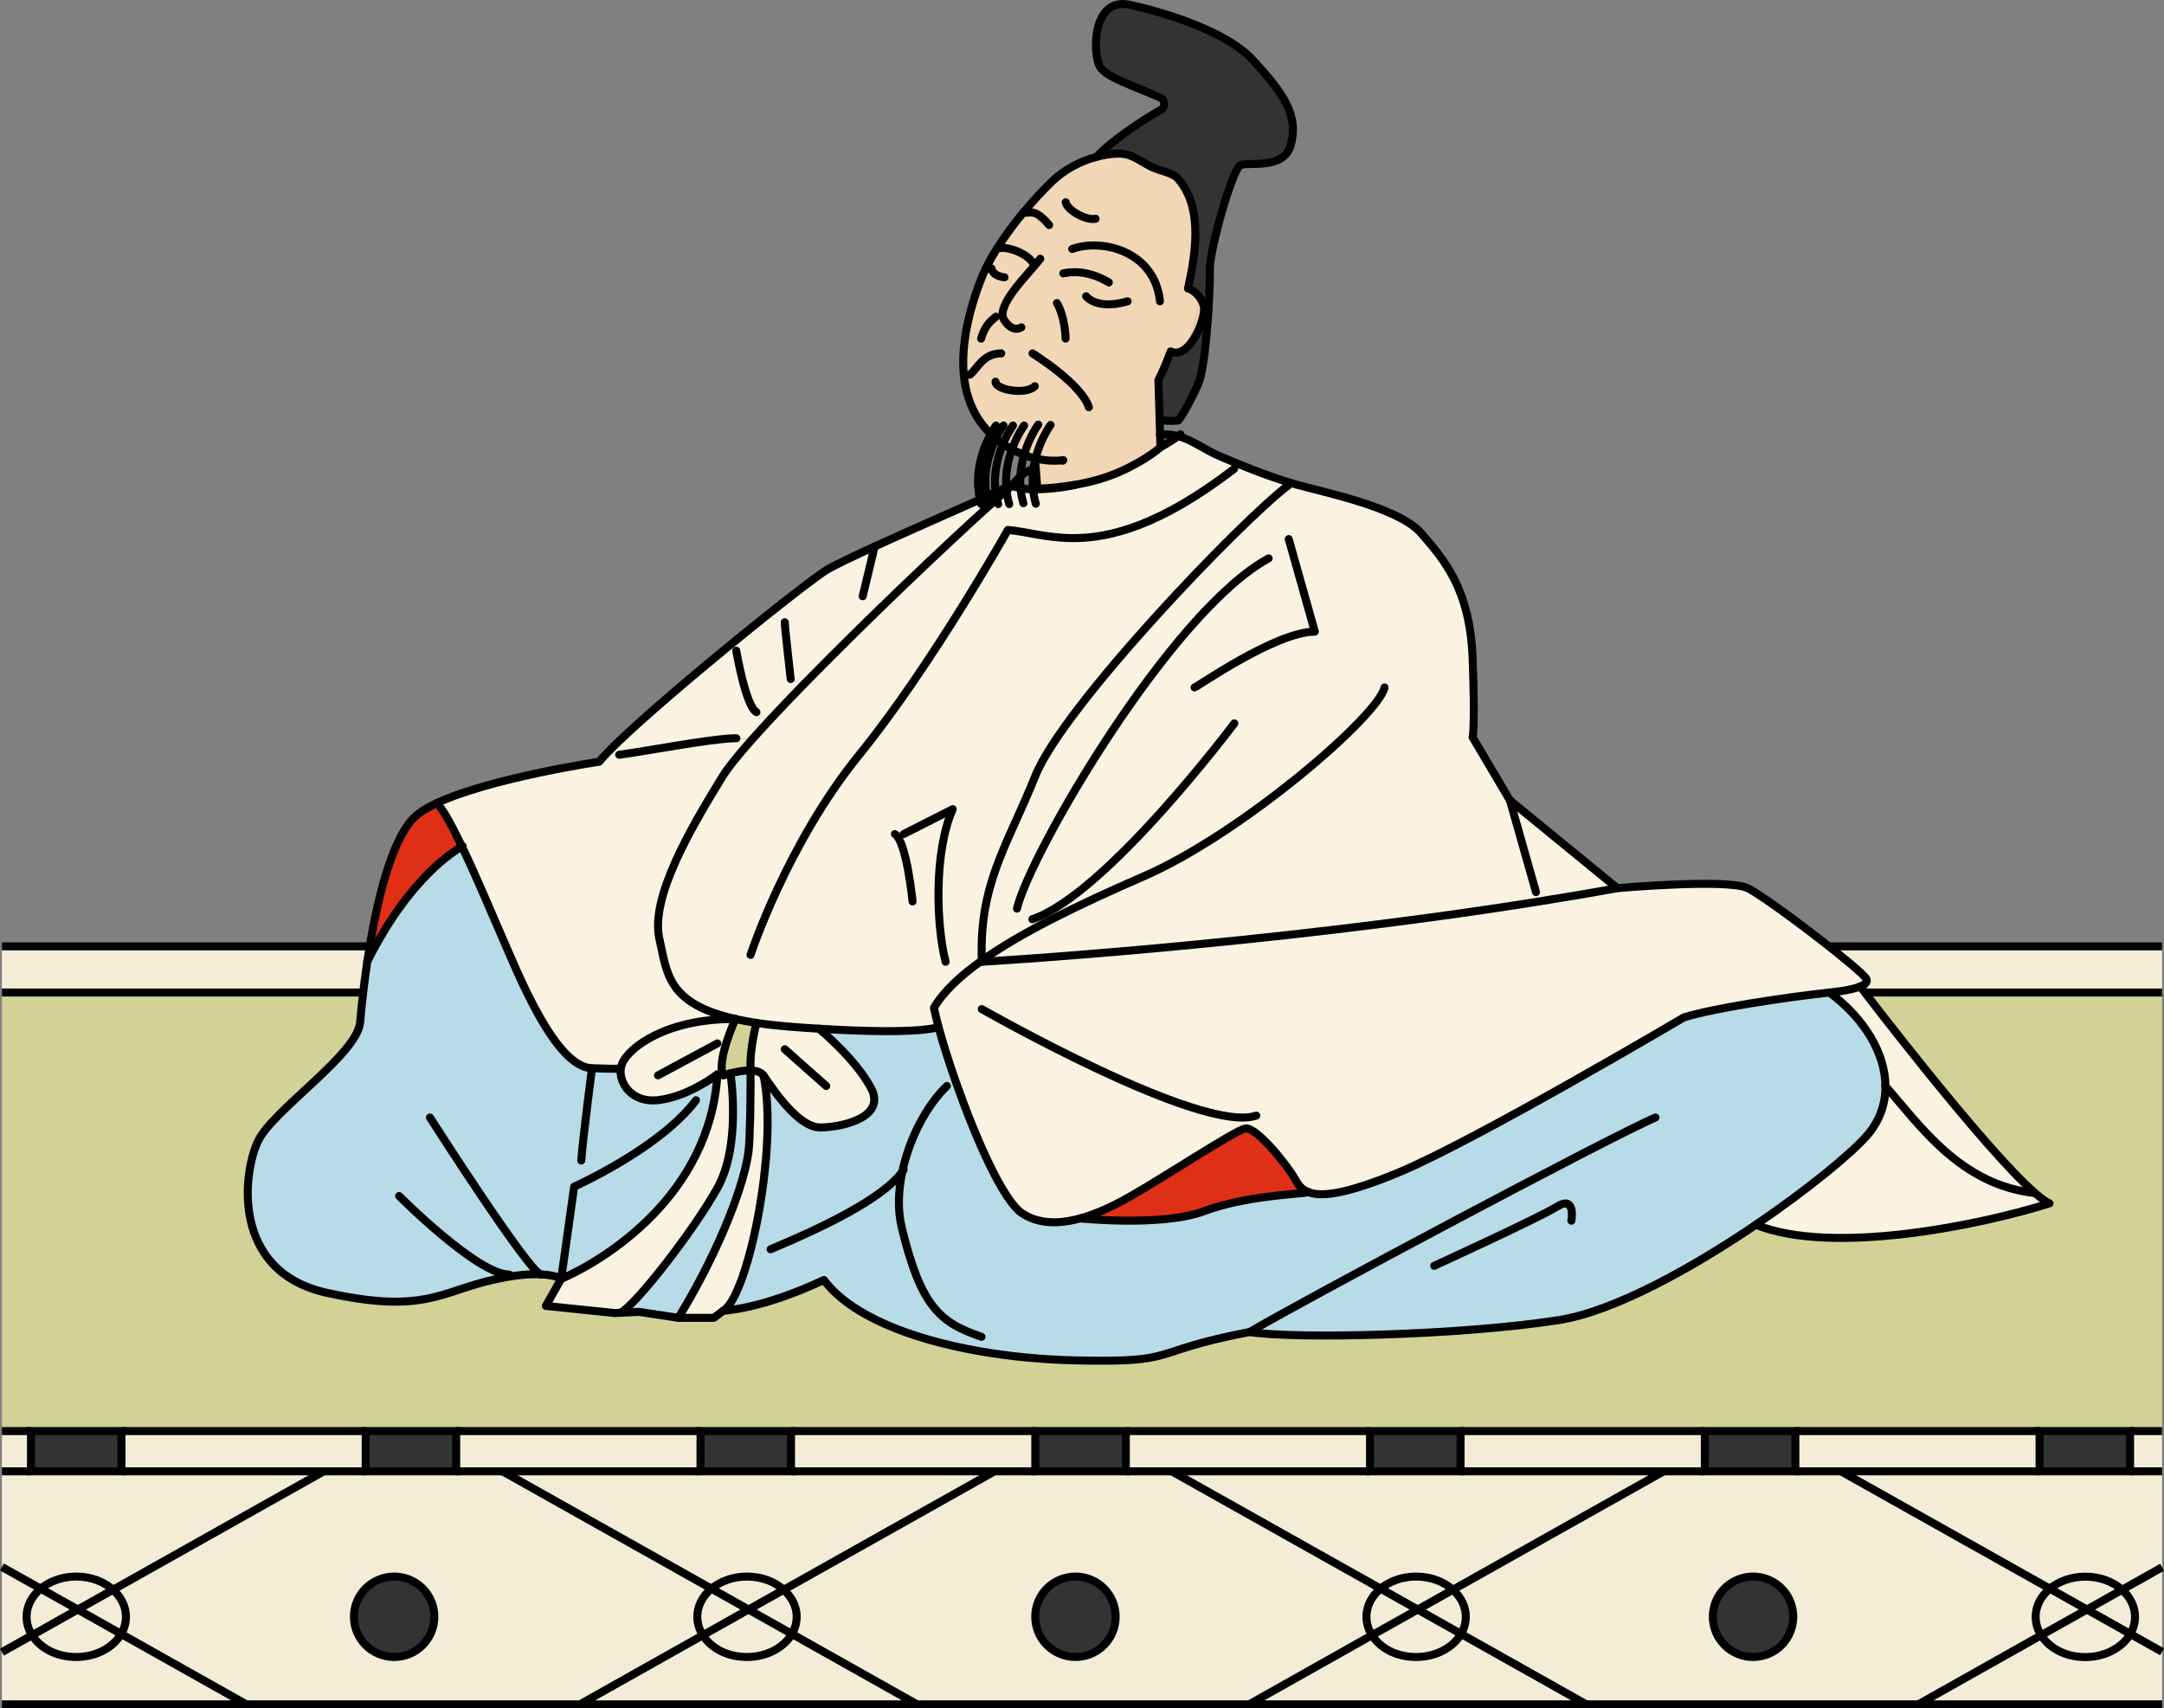 <?xml version="1.0" encoding="UTF-8"?>
<svg id="_レイヤー_1" data-name="レイヤー 1" xmlns="http://www.w3.org/2000/svg" viewBox="0 0 270.43 213.47">
  <rect x="0" y="0" width="270.43" height="213.47" fill="#808080" stroke="none"/>
  <defs>
    <style>
      .cls-1 {
        stroke-miterlimit: 10;
      }

      .cls-1, .cls-2 {
        fill: none;
        stroke: #000;
      }

      .cls-3 {
        fill: #f3edd7;
      }

      .cls-3, .cls-4, .cls-5, .cls-6, .cls-7, .cls-8, .cls-9 {
        stroke-width: 0px;
      }

      .cls-4 {
        fill: #b7dbe7;
      }

      .cls-2 {
        stroke-linecap: round;
        stroke-linejoin: round;
      }

      .cls-5 {
        fill: #333;
      }

      .cls-6 {
        fill: #e02f17;
      }

      .cls-7 {
        fill: #d2d296;
      }

      .cls-8 {
        fill: #faf3e1;
      }

      .cls-9 {
        fill: #f1d7b6;
      }
    </style>
  </defs>
  <g>
    <g>
      <rect class="cls-3" x=".24" y="178.82" width="3.62" height="5.03"/>
      <path class="cls-3" d="m270.19,206.4v6.57h-30.46l15.36-8.63c1.03,1.62,3.11,2.72,5.52,2.72s4.62-1.18,5.62-2.88l3.97,2.23Z"/>
      <path class="cls-3" d="m270.19,195.84v10.56l-3.97-2.23c.38-.65.59-1.38.59-2.15,0-1.3-.62-2.48-1.62-3.38l4.99-2.81Z"/>
      <path class="cls-3" d="m270.19,183.85v11.99l-4.99,2.81c-1.14-1.01-2.77-1.64-4.59-1.64s-3.31.58-4.44,1.51l-26.1-14.67h40.13Z"/>
      <polygon class="cls-3" points="270.19 118.25 270.19 124.02 1.13 124.02 .24 124.02 .24 118.25 270.19 118.25"/>
      <rect class="cls-3" x="266.19" y="178.82" width="4" height="5.03"/>
      <path class="cls-3" d="m266.81,202.02c0,.76-.21,1.49-.59,2.15l-5.42-3.05,4.39-2.48c1,.89,1.62,2.08,1.62,3.38Z"/>
      <path class="cls-3" d="m260.8,201.12l5.42,3.05c-1,1.7-3.14,2.88-5.62,2.88s-4.48-1.1-5.52-2.72l5.71-3.21Z"/>
      <rect class="cls-5" x="254.88" y="178.82" width="11.31" height="5.03"/>
      <path class="cls-3" d="m265.19,198.65l-4.39,2.48-4.64-2.61c1.13-.93,2.7-1.51,4.44-1.51,1.82,0,3.46.63,4.59,1.64Z"/>
      <path class="cls-3" d="m260.8,201.12l-5.71,3.21c-.44-.69-.69-1.48-.69-2.31,0-1.37.68-2.61,1.77-3.51l4.64,2.61Z"/>
      <path class="cls-3" d="m230.06,183.85l26.1,14.67c-1.09.9-1.77,2.14-1.77,3.51,0,.83.25,1.62.69,2.31l-15.36,8.63h-41.49l-15.65-8.8c.38-.65.59-1.38.59-2.15,0-1.3-.62-2.48-1.62-3.37l26.34-14.81h22.16Zm-5.97,18.18c0-2.77-2.25-5.02-5.02-5.02s-5.03,2.25-5.03,5.02,2.25,5.03,5.03,5.03,5.02-2.25,5.02-5.03Z"/>
      <polygon class="cls-3" points="254.88 183.85 230.06 183.85 224.36 183.85 224.36 178.82 254.88 178.82 254.88 183.85"/>
      <rect class="cls-5" x="213.05" y="178.82" width="11.31" height="5.03"/>
      <path class="cls-5" d="m219.08,197c2.77,0,5.02,2.25,5.02,5.02s-2.25,5.03-5.02,5.03-5.03-2.25-5.03-5.03,2.25-5.02,5.03-5.02Z"/>
      <path class="cls-3" d="m207.91,183.85l-26.34,14.81c-1.14-1.02-2.77-1.65-4.59-1.65s-3.31.58-4.44,1.51l-26.1-14.67h61.47Z"/>
      <polygon class="cls-3" points="182.52 183.85 182.52 178.82 213.05 178.82 213.05 183.85 207.91 183.85 182.52 183.85"/>
      <path class="cls-3" d="m198.24,212.97h-42.14l15.36-8.63c1.03,1.62,3.12,2.72,5.52,2.72s4.62-1.18,5.62-2.88l15.65,8.8Z"/>
      <path class="cls-3" d="m183.18,202.02c0,.76-.21,1.49-.59,2.15l-5.42-3.05,4.39-2.47c1,.89,1.62,2.07,1.62,3.37Z"/>
      <path class="cls-3" d="m177.17,201.12l5.42,3.05c-1,1.7-3.14,2.88-5.62,2.88s-4.48-1.1-5.52-2.72l5.71-3.21Z"/>
      <rect class="cls-5" x="171.21" y="178.82" width="11.31" height="5.03"/>
      <path class="cls-3" d="m176.97,197c1.82,0,3.46.63,4.59,1.65l-4.39,2.47-4.64-2.61c1.13-.93,2.7-1.51,4.44-1.51Z"/>
      <path class="cls-3" d="m177.17,201.12l-5.71,3.21c-.44-.69-.69-1.48-.69-2.31,0-1.37.68-2.61,1.77-3.51l4.64,2.61Z"/>
      <path class="cls-3" d="m146.43,183.85l26.1,14.67c-1.09.9-1.77,2.14-1.77,3.51,0,.83.25,1.62.69,2.31l-15.36,8.63h-41.49l-15.65-8.8c.38-.65.59-1.38.59-2.15,0-1.3-.62-2.48-1.62-3.37l26.34-14.81h22.16Zm-7.02,18.18c0-2.77-2.25-5.02-5.02-5.02s-5.03,2.25-5.03,5.02,2.25,5.03,5.03,5.03,5.02-2.25,5.02-5.03Z"/>
      <polygon class="cls-3" points="171.21 183.85 146.43 183.85 140.68 183.85 140.68 178.82 171.21 178.82 171.21 183.85"/>
      <rect class="cls-5" x="129.38" y="178.82" width="11.31" height="5.03"/>
      <path class="cls-5" d="m134.4,197c2.77,0,5.02,2.25,5.02,5.02s-2.25,5.03-5.02,5.03-5.03-2.25-5.03-5.03,2.25-5.02,5.03-5.02Z"/>
      <path class="cls-3" d="m124.28,183.85l-26.34,14.81c-1.14-1.02-2.77-1.65-4.59-1.65s-3.31.58-4.44,1.51l-26.1-14.67h61.47Z"/>
      <polygon class="cls-3" points="129.38 183.85 124.28 183.85 98.85 183.85 98.85 178.82 129.38 178.82 129.38 183.85"/>
      <path class="cls-3" d="m114.61,212.97h-42.14l15.36-8.63c1.03,1.62,3.11,2.72,5.52,2.72s4.62-1.18,5.62-2.88l15.65,8.8Z"/>
      <path class="cls-3" d="m99.55,202.02c0,.76-.21,1.49-.59,2.15l-5.42-3.05,4.39-2.47c1,.89,1.62,2.07,1.62,3.37Z"/>
      <path class="cls-3" d="m93.54,201.12l5.42,3.05c-1,1.7-3.14,2.88-5.62,2.88s-4.48-1.1-5.52-2.72l5.71-3.21Z"/>
      <rect class="cls-5" x="87.54" y="178.82" width="11.31" height="5.03"/>
      <path class="cls-3" d="m93.34,197c1.82,0,3.46.63,4.59,1.65l-4.39,2.47-4.64-2.61c1.13-.93,2.7-1.51,4.44-1.51Z"/>
      <path class="cls-3" d="m93.54,201.12l-5.71,3.21c-.44-.69-.69-1.48-.69-2.31,0-1.37.68-2.61,1.77-3.51l4.64,2.61Z"/>
      <path class="cls-3" d="m62.8,183.85l26.1,14.67c-1.09.9-1.77,2.14-1.77,3.51,0,.83.25,1.62.69,2.31l-15.36,8.63H30.79l-15.65-8.8c.38-.65.59-1.38.59-2.15,0-1.3-.62-2.48-1.62-3.37l26.34-14.81h22.35Zm-8.53,18.18c0-2.77-2.25-5.02-5.02-5.02s-5.03,2.25-5.03,5.02,2.25,5.03,5.03,5.03,5.02-2.25,5.02-5.03Z"/>
      <polygon class="cls-3" points="87.54 183.85 62.8 183.85 57.01 183.85 57.01 178.82 87.54 178.82 87.54 183.85"/>
      <rect class="cls-5" x="45.7" y="178.82" width="11.31" height="5.03"/>
      <path class="cls-5" d="m49.26,197c2.77,0,5.02,2.25,5.02,5.02s-2.25,5.03-5.02,5.03-5.03-2.25-5.03-5.03,2.25-5.02,5.03-5.02Z"/>
      <polygon class="cls-3" points="45.7 183.85 40.46 183.85 15.17 183.85 15.17 178.82 45.7 178.82 45.7 183.85"/>
      <path class="cls-3" d="m30.79,212.97H.24v-6.52l3.76-2.11c1.03,1.62,3.12,2.72,5.52,2.72s4.62-1.18,5.62-2.88l15.65,8.8Z"/>
      <path class="cls-3" d="m15.73,202.02c0,.76-.21,1.49-.59,2.15l-5.42-3.05,4.39-2.47c1,.89,1.62,2.07,1.62,3.37Z"/>
      <rect class="cls-5" x="3.87" y="178.82" width="11.31" height="5.03"/>
      <path class="cls-3" d="m9.72,201.12l5.42,3.05c-1,1.7-3.14,2.88-5.62,2.88s-4.48-1.1-5.52-2.72l5.71-3.21Z"/>
      <path class="cls-3" d="m9.52,197c1.82,0,3.46.63,4.59,1.65l-4.39,2.47-4.64-2.61c1.13-.93,2.7-1.51,4.44-1.51Z"/>
      <path class="cls-3" d="m9.72,201.12l-5.71,3.21c-.44-.69-.69-1.48-.69-2.31,0-1.37.68-2.61,1.77-3.51l4.64,2.61Z"/>
      <path class="cls-3" d="m.24,195.8l4.84,2.72c-1.09.9-1.77,2.14-1.77,3.51,0,.83.25,1.62.69,2.31l-3.76,2.11v-10.65Z"/>
      <polygon class="cls-7" points="213.05 178.82 182.52 178.82 171.21 178.82 140.68 178.82 129.38 178.82 98.85 178.82 87.54 178.82 57.01 178.82 45.7 178.82 15.17 178.82 3.87 178.82 .24 178.82 .24 124.02 1.13 124.02 270.19 124.02 270.19 178.82 266.19 178.82 254.88 178.82 224.36 178.82 213.05 178.82"/>
      <path class="cls-3" d="m.24,183.85h40.21l-26.34,14.81c-1.14-1.02-2.77-1.65-4.59-1.65s-3.31.58-4.44,1.51l-4.84-2.72v-11.95Z"/>
    </g>
    <g>
      <polyline class="cls-1" points="270.19 212.97 239.73 212.97 198.24 212.97 156.1 212.97 114.61 212.97 72.47 212.97 30.79 212.97 .24 212.97"/>
      <line class="cls-1" x1=".24" y1="118.25" x2="270.19" y2="118.25"/>
      <line class="cls-1" x1=".24" y1="124.02" x2="270.19" y2="124.02"/>
      <line class="cls-1" x1="266.19" y1="178.82" x2="270.19" y2="178.82"/>
      <line class="cls-1" x1="224.36" y1="178.82" x2="254.88" y2="178.82"/>
      <line class="cls-1" x1="182.52" y1="178.82" x2="213.05" y2="178.82"/>
      <line class="cls-1" x1="140.68" y1="178.82" x2="171.21" y2="178.82"/>
      <line class="cls-1" x1="98.85" y1="178.82" x2="129.38" y2="178.82"/>
      <line class="cls-1" x1="57.01" y1="178.82" x2="87.54" y2="178.82"/>
      <line class="cls-1" x1="15.17" y1="178.82" x2="45.7" y2="178.82"/>
      <line class="cls-1" x1=".24" y1="178.82" x2="3.87" y2="178.82"/>
      <line class="cls-1" x1="266.19" y1="183.85" x2="270.19" y2="183.85"/>
      <polyline class="cls-1" points="224.36 183.85 230.06 183.85 254.88 183.85"/>
      <polyline class="cls-1" points="182.52 183.85 207.91 183.85 213.05 183.85"/>
      <polyline class="cls-1" points="140.68 183.85 146.43 183.85 171.21 183.85"/>
      <polyline class="cls-1" points="98.85 183.85 124.28 183.85 129.38 183.85"/>
      <polyline class="cls-1" points="57.01 183.85 62.8 183.85 87.54 183.85"/>
      <polyline class="cls-1" points="15.17 183.85 40.46 183.85 45.7 183.85"/>
      <line class="cls-1" x1=".24" y1="183.85" x2="3.87" y2="183.85"/>
      <polyline class="cls-1" points="72.47 212.97 87.83 204.33 93.54 201.12 97.94 198.65 124.28 183.85"/>
      <polyline class="cls-1" points="114.61 212.97 98.96 204.17 93.54 201.12 88.9 198.51 62.8 183.85"/>
      <path class="cls-1" d="m139.42,202.02c0,2.78-2.25,5.03-5.02,5.03s-5.03-2.25-5.03-5.03,2.25-5.02,5.03-5.02,5.02,2.25,5.02,5.02Z"/>
      <path class="cls-1" d="m224.1,202.02c0,2.78-2.25,5.03-5.02,5.03s-5.03-2.25-5.03-5.03,2.25-5.02,5.03-5.02,5.02,2.25,5.02,5.02Z"/>
      <path class="cls-1" d="m97.94,198.65c1,.89,1.62,2.07,1.62,3.37,0,.76-.21,1.49-.59,2.15-1,1.7-3.14,2.88-5.62,2.88s-4.48-1.1-5.52-2.72c-.44-.69-.69-1.48-.69-2.31,0-1.37.68-2.61,1.77-3.51,1.13-.93,2.7-1.51,4.44-1.51,1.82,0,3.46.63,4.59,1.65Z"/>
      <polyline class="cls-1" points=".24 206.44 4.01 204.33 9.72 201.12 14.12 198.65 40.46 183.85"/>
      <polyline class="cls-1" points="30.79 212.97 15.14 204.17 9.72 201.12 5.08 198.51 .24 195.8"/>
      <path class="cls-1" d="m14.12,198.65c1,.89,1.62,2.07,1.62,3.37,0,.76-.21,1.49-.59,2.15-1,1.7-3.14,2.88-5.62,2.88s-4.48-1.1-5.52-2.72c-.44-.69-.69-1.48-.69-2.31,0-1.37.68-2.61,1.77-3.51,1.13-.93,2.7-1.51,4.44-1.51,1.82,0,3.46.63,4.59,1.65Z"/>
      <polyline class="cls-1" points="156.1 212.97 171.45 204.33 177.17 201.12 181.56 198.65 207.91 183.85"/>
      <polyline class="cls-1" points="198.24 212.97 182.59 204.17 177.17 201.12 172.53 198.51 146.43 183.85"/>
      <path class="cls-1" d="m181.56,198.65c1,.89,1.62,2.07,1.62,3.37,0,.76-.21,1.49-.59,2.15-1,1.7-3.14,2.88-5.62,2.88s-4.48-1.1-5.52-2.72c-.44-.69-.69-1.48-.69-2.31,0-1.37.68-2.61,1.77-3.51,1.13-.93,2.7-1.51,4.44-1.51,1.82,0,3.46.63,4.59,1.65Z"/>
      <polyline class="cls-1" points="239.73 212.97 255.08 204.33 260.8 201.12 265.19 198.65 270.19 195.84"/>
      <polyline class="cls-1" points="270.19 206.4 266.22 204.17 260.8 201.12 256.16 198.51 230.06 183.85"/>
      <path class="cls-1" d="m265.19,198.65c1,.89,1.62,2.08,1.62,3.38,0,.76-.21,1.49-.59,2.15-1,1.7-3.14,2.88-5.62,2.88s-4.48-1.1-5.52-2.72c-.44-.69-.69-1.48-.69-2.31,0-1.37.68-2.61,1.77-3.51,1.13-.93,2.7-1.51,4.44-1.51,1.82,0,3.46.63,4.59,1.64Z"/>
      <path class="cls-1" d="m54.28,202.02c0,2.78-2.25,5.03-5.02,5.03s-5.03-2.25-5.03-5.03,2.25-5.02,5.03-5.02,5.02,2.25,5.02,5.02Z"/>
      <rect class="cls-1" x="3.87" y="178.82" width="11.31" height="5.03"/>
      <rect class="cls-1" x="45.7" y="178.82" width="11.31" height="5.03"/>
      <rect class="cls-1" x="87.54" y="178.82" width="11.31" height="5.03"/>
      <rect class="cls-1" x="129.38" y="178.82" width="11.31" height="5.03"/>
      <rect class="cls-1" x="171.21" y="178.82" width="11.31" height="5.03"/>
      <rect class="cls-1" x="213.05" y="178.82" width="11.31" height="5.03"/>
      <rect class="cls-1" x="254.88" y="178.82" width="11.31" height="5.03"/>
    </g>
  </g>
  <path class="cls-8" d="m218.4,110.97c1.93.94,9.06,6.28,12.69,9.32,1.11.93,1.89,1.64,2.1,1.95.29.43-.09.76-.72,1.02h0c-1.35.54-3.86.75-3.86.75-5.69.63-14.37,1.93-18.19,3.11,0,0-26.01,15.37-35.63,19.37-6.44,2.68-9.56,3.09-11.23,2.49h0c-.82-.3-1.29-.83-1.62-1.46-1.03-1.93-5.02-6.8-6.36-6.51-1.33.3-10.05,6.06-14.49,8.57-1.95,1.11-4.05,2.1-6.1,2.66-2.61.72-5.14.74-7.21-.59-2.42-1.55-5.86-9.41-8.32-16.41-.89-2.54-1.65-4.96-2.19-6.94-.23-.89-.43-1.68-.57-2.36,1.16-1.99,3.23-3.96,5.98-5.91v.15s35.11-2.02,69.45-7.51c3.34-.53,6.68-1.09,9.97-1.69,0,0,13.78-1.22,16.29,0Z"/>
  <path class="cls-8" d="m124.41,61.52c.03.28.09.55.15.83-.28.25-.57.51-.89.8l-.14-.15c-.1-.33-.17-.65-.23-.97.4-.18.77-.35,1.1-.5Z"/>
  <path class="cls-8" d="m91.28,134.11s.37,2.35.32,5.38c-.04,2.86-.47,6.31-1.95,8.97-3.06,5.47-10.37,14.81-12.13,15.58l-.73.03-8.57-.89,1.92-3.4c5.47-2.37,18.63-10.5,19.52-25.58l.6-.26.05.18c.03.08.05.16.09.23,0,0,.36-.12.89-.26Z"/>
  <path class="cls-8" d="m98.81,84.85l1.57.74c-1.51,1.55-2.94,3.04-4.22,4.42l-1.63-1.02c-1.35-.8-2.52-7.69-2.52-7.69l-1.46-.14c1.82-1.49,3.59-2.93,5.22-4.23l2.3.83c0,.59.74,7.1.74,7.1Z"/>
  <path class="cls-4" d="m89.65,134.22c-.89,15.08-14.04,23.21-19.52,25.58l1.62-11.53s.85-.38,2.17-1.06c3.37-1.73,9.82-5.42,13.06-9.74l-1.97-.69c2.63-.97,4.63-2.55,4.63-2.55Z"/>
  <path class="cls-4" d="m93.51,144.07c-.75,5.06-4.46,13.65-8.75,20.6l-4.87-.74-2.38.11c1.76-.77,9.08-10.11,12.13-15.58,1.49-2.66,1.91-6.11,1.95-8.97l2.14.02c-.04,1.91-.1,3.74-.23,4.56Z"/>
  <path class="cls-8" d="m93.51,144.07c.12-.82.18-2.65.23-4.56.05-2.45.05-5.04.05-5.77.69.02,1.32.18,1.62.63,1.19,5.48.17,14.76-1.51,21.45-1.04,4.13-2.34,7.29-3.52,7.96l-1.18.89h-4.44c4.29-6.95,8-15.54,8.75-20.6Z"/>
  <path class="cls-4" d="m91.28,134.11c.69-.18,1.66-.38,2.51-.36,0,.73,0,3.32-.05,5.77l-2.14-.02c.05-3.03-.32-5.38-.32-5.38Z"/>
  <path class="cls-4" d="m77.58,133.53c-.26,1.9,1.48,4.31,4.65,3.94.96-.11,1.92-.37,2.79-.69l1.97.69c-3.24,4.32-9.69,8.01-13.06,9.74l-1.29-2.2c.15-2.36,1.34-11.53,1.34-11.53,3.02.1,3.53.07,3.53.03h.07Z"/>
  <path class="cls-9" d="m125.12,31c.58-.16,2.96.44,3.92,1.77l.41.24c-.69.82-1.64,1.85-2.45,2.89l-1.46-1.26s-1.44-.09-1.62-1.1l-.67-.1c.43-.89.96-1.78,1.53-2.67l.35.22Z"/>
  <path class="cls-9" d="m123.91,33.54c.18,1.02,1.62,1.1,1.62,1.1l1.46,1.26c-1.01,1.29-1.81,2.61-1.69,3.56l-.83.1c-.68.52-1.42,1.18-1.86,2.74l-1.98-.29c.31-2.11.94-4.43,1.9-6.96.2-.53.44-1.07.71-1.62l.67.1Z"/>
  <path class="cls-8" d="m125.79,61.25c.24-.21.46-.39.66-.56.3.14.67.24,1.09.31.47.09,1,.12,1.55.13,1.82.04,3.92-.23,5.19-.53,1.03-.18,2.15-.42,3.21-.74,3.6-1.08,6.64-3.14,7.52-3.97,0,0,1.53-.87,2.23-1.4,1.77.48,3.24,1.67,5.22,2.52,2.43,1.04,5.64,2.35,8.67,3.27l-.1.31c-5.91,4.44-28.17,27.64-31.67,36.36-3.49,8.69-7.02,13.4-6.69,23.07-2.75,1.95-4.83,3.93-5.98,5.91.14.68.34,1.48.57,2.36,0,0-2.01,1.02-14.95.22-1.01-.06-2.08-.13-3.21-.22-1.71-.13-3.23-.3-4.59-.5-.96-.15-1.82-.3-2.61-.49h-.02c-8.55-1.91-8.53-5.74-9.49-9.96-1.18-5.17,3.84-13.75,7.83-20.25.69-1.12,2.03-2.78,3.81-4.79.65-.73,1.35-1.5,2.11-2.32,1.29-1.38,2.71-2.87,4.22-4.42,7.73-7.93,17.76-17.45,23.29-22.44.31-.29.61-.55.89-.8.45-.41.86-.77,1.22-1.09Z"/>
  <path class="cls-8" d="m109.3,68.29c4.22-1.93,9.59-4.27,13.16-5.87.3-.14.58-.27.85-.39.05.32.13.64.23.97l.14.15c-5.53,4.99-15.56,14.51-23.29,22.44l-1.57-.74s-.74-6.51-.74-7.1l-2.3-.83c3.59-2.86,6.47-5.06,7.48-5.68.93-.57,3.24-1.68,6.05-2.96Z"/>
  <path class="cls-4" d="m57.74,105.78c1.8,3.76,3.81,8.56,5,11.29,2.07,4.73,6.65,16.27,11.24,16.41,0,0-1.19,9.16-1.34,11.53l1.29,2.2c-1.32.68-2.17,1.06-2.17,1.06l-1.62,11.53s-.69-.45-2.52-.54c-1.35-.07-3.3.06-6.05.69-6.51,1.48-8.57,4.28-20.7,1.62-12.12-2.67-10.5-15.23-8.57-19.07,1.92-3.85,12.41-10.8,12.71-14.78.07-.89.22-2.45.46-4.39.11-.97.26-2.03.43-3.15,5.31-10.63,11.08-13.98,11.86-14.4Z"/>
  <path class="cls-9" d="m127.98,56.82c-.53-.2-1.03-.43-1.5-.69-.4-.21-.77-.43-1.13-.68-.31-.2-.61-.43-.89-.66-.22-.17-.43-.36-.63-.57-2.82-2.7-4.02-6.77-3.19-12.2l1.98.29c.44-1.55,1.18-2.21,1.86-2.74l.83-.1c-.11-.96.69-2.27,1.69-3.56.81-1.04,1.75-2.08,2.45-2.89l-.41-.24c-.96-1.33-3.34-1.93-3.92-1.77l-.35-.22c.95-1.48,2.03-2.92,3.12-4.24h0c1.22-1.49,2.47-2.82,3.51-3.82,1.49-1.45,3.5-2.58,5.65-3.14.79-.21,1.61-.35,2.41-.39,1.77-.1,2.61.68,4.22,1.55,1.05.57,2.83.78,3.5,1.55,2.9,3.33,2.49,8.34,1.27,13.75.04,0,.1.02.14.03.06.02.12.04.18.08.19.09.4.23.6.41.24.3.38.75.35,1.37-.09,1.94-1.21,6.32-3.01,6.11-.05,0-.1,0-.15-.03-.1-.03-.18-.06-.28-.1-.46,1.29-.96,2.49-1.53,3.6l.16,5.05.05,1.75.05,1.57c-.89.83-3.92,2.89-7.52,3.97-1.07.32-2.18.56-3.21.74-2.54.42-4.66.48-4.66.48l-.19-2.5-.09-1.07c.02-.08.04-.15.06-.23-.03,0-.05,0-.08-.02-.4-.1-.8-.23-1.2-.37-.05-.02-.1-.04-.16-.07Z"/>
  <path class="cls-8" d="m254.29,149.07c.73.63,1.35,1.09,1.82,1.3-9.09,2.84-27.27,6.49-36.69,2.67,6.46-4.39,11.86-8.83,13.88-11.13,1.6-1.83,2.34-3.97,2.32-6.2,4.32,4.88,9.35,12.33,18.68,13.37Z"/>
  <path class="cls-8" d="m254.29,149.07c-9.34-1.03-14.37-8.49-18.68-13.37-.03-4.07-2.61-8.44-7-11.69,0,0,2.51-.21,3.86-.75,0,0,15.35,20.16,21.83,25.8Z"/>
  <path class="cls-4" d="m112.76,146.41c.89-4.25,3.11-8.35,5.57-10.71l1.14-.45c2.46,7.01,5.9,14.87,8.32,16.41,2.07,1.33,4.6,1.31,7.21.59,0,0,10.24,1.04,15.42-.89,5.16-1.92,11.36-2.1,13.15-2.38h0c1.67.6,4.79.18,11.23-2.49,9.61-4,35.63-19.37,35.63-19.37,3.81-1.18,12.5-2.48,18.19-3.11,4.39,3.25,6.97,7.62,7,11.69.02,2.23-.72,4.37-2.32,6.2-2.01,2.3-7.42,6.75-13.88,11.13-8.05,5.47-17.77,10.86-24.66,11.92-12.42,1.93-33.12,2.37-38.59,1.48-13.15,2.52-8.42,3.85-21.73,3.55-4.1-.09-8.22-.48-12.08-1.16l.3-1.8c-5.27-1.78-7.58-3.85-9.96-13.6-.54-2.21-.45-4.65.06-7.03Z"/>
  <path class="cls-8" d="m188.69,99.99l13.42,10.98c-3.29.6-6.63,1.16-9.97,1.69l-.19-1.2-3.26-11.47Z"/>
  <path class="cls-8" d="m122.69,120.03c-.33-9.67,3.2-14.38,6.69-23.07,3.51-8.72,25.76-31.93,31.67-36.36l.1-.31c.35.11.7.22,1.05.31,3.33.93,12.64,2.81,15.42,6.03,2.77,3.21,6.1,6.87,6.43,15.63.33,8.75,0,9.87,0,9.87l4.66,7.87,3.26,11.47.19,1.2c-34.34,5.49-69.45,7.51-69.45,7.51v-.15Z"/>
  <path class="cls-6" d="m161.93,147.53c.34.63.81,1.16,1.62,1.46-1.79.28-7.99.46-13.15,2.38-5.18,1.93-15.42.89-15.42.89,2.05-.56,4.14-1.55,6.1-2.66,4.44-2.51,13.16-8.28,14.49-8.57,1.34-.3,5.32,4.58,6.36,6.51Z"/>
  <path class="cls-5" d="m156.61,7.55c3.66,4,5.77,6.82,4.66,10.64-.89,3.06-5.26,2-6.26,2.44s-3.88,10.65-3.83,13.03c.03.9-.03,2.86-.17,5.05l-.53-.03v-.11c.04-.83-.54-1.62-1.16-2.08-.02-.03-.04-.03-.06-.05,0,0,0-.02-.02-.02-.18-.18-.4-.3-.64-.35-.04-.02-.1-.03-.14-.03,1.22-5.41,1.63-10.42-1.27-13.75-.67-.76-2.45-.97-3.5-1.55-1.61-.87-2.45-1.65-4.22-1.55-.81.04-1.62.18-2.41.39h0c1.42-1.62,5.47-4.47,8-5.86.62-.34.57-1.25-.07-1.53-3.53-1.56-6.69-2.53-7.5-3.81-.95-1.5-1.09-8.6,3.52-7.83,3.33.72,11.95,3,15.61,6.99Z"/>
  <path class="cls-5" d="m150.48,38.69l.53.03c-.23,3.6-.65,7.83-1.27,9.25-1.01,2.28-2.34,4.55-2.55,4.6-.23.05-2.27,0-2.27,0l-.16-5.05c.56-1.11,1.07-2.32,1.53-3.6.1.04.18.08.28.1.05.02.1.03.15.03.19.04.37.03.56-.02.1-.03.22-.06.32-.11h0s.04-.02.06-.03c1.51-.74,2.73-3.58,2.81-5.19Z"/>
  <path class="cls-5" d="m150.48,38.61v.08c-.08,1.62-1.29,4.46-2.81,5.19,1.49-.77,2.71-3.66,2.81-5.27Z"/>
  <path class="cls-9" d="m150.48,38.57v.03c-.1,1.62-1.31,4.5-2.81,5.27-.02.02-.04.03-.06.03h0c-.1.04-.22.09-.32.11-.19.05-.37.06-.56.02,1.81.21,2.93-4.18,3.01-6.11.03-.63-.1-1.07-.35-1.37.56.5,1.08,1.26,1.09,2.01Z"/>
  <path class="cls-9" d="m149.32,36.49c.62.46,1.2,1.26,1.16,2.08-.02-.76-.53-1.52-1.09-2.01-.02-.03-.03-.05-.06-.07Z"/>
  <path class="cls-9" d="m149.32,36.49s.04.04.06.07c-.2-.17-.41-.32-.6-.41.15.06.3.16.46.27,0,0,.02.02.02.02.02.02.04.03.06.05Z"/>
  <path class="cls-9" d="m148.78,36.15c-.06-.03-.12-.06-.18-.08.06.02.12.04.18.08Z"/>
  <path class="cls-5" d="m147.28,44.03c.1-.03.22-.07.32-.11-.1.05-.22.09-.32.11Z"/>
  <path class="cls-9" d="m129.41,57.28c-.02.08-.04.15-.06.23l-.02-.24s.05,0,.08.02Z"/>
  <path class="cls-8" d="m126.27,60.6c.05.03.11.06.17.09-.2.17-.42.36-.66.56-.02-.12-.03-.24-.03-.37.25-.12.43-.22.52-.28Z"/>
  <path class="cls-8" d="m125.75,60.88c0,.13.02.25.03.37-.36.32-.77.69-1.22,1.09-.06-.28-.11-.55-.15-.83.56-.26,1.02-.48,1.34-.64Z"/>
  <path class="cls-4" d="m122.66,167.04l-.3,1.8c-8.69-1.52-16.13-4.5-19.4-8.89-7.83,3.69-12.57,3.84-12.57,3.84,1.18-.68,2.48-3.83,3.52-7.96l2.4.28c6.21-2.6,13.96-6.25,16.46-9.69-.51,2.39-.6,4.83-.06,7.03,2.38,9.75,4.69,11.82,9.96,13.6Z"/>
  <path class="cls-4" d="m119.46,135.25l-1.14.45c-2.46,2.36-4.68,6.46-5.57,10.71-2.5,3.44-10.25,7.1-16.46,9.69l-2.4-.28c1.68-6.7,2.7-15.97,1.51-21.45,1.77,2.66,4.58,6.51,7.1,6.51s8.28-1.18,6.36-4.88c-1.93-3.69-6.54-7.47-6.54-7.47,12.93.8,14.95-.22,14.95-.22.54,1.98,1.29,4.4,2.19,6.94Z"/>
  <path class="cls-8" d="m108.87,135.99c1.92,3.7-3.85,4.88-6.36,4.88s-5.32-3.85-7.1-6.51c-.3-.44-.93-.61-1.62-.63v-.2c-.14-2.36.69-5.54.74-5.73,1.35.2,2.87.36,4.59.5,1.14.09,2.21.16,3.21.22,0,0,4.61,3.78,6.54,7.47Z"/>
  <path class="cls-8" d="m91.71,92.25c-3.17.1-11.04,1.63-14.34,2.06l-1.57-.17c2.82-2.95,8.95-8.22,14.75-12.98l1.46.14s1.16,6.89,2.52,7.69l1.63,1.02c-.76.82-1.46,1.59-2.11,2.32l-2.34-.08Z"/>
  <path class="cls-8" d="m77.51,133.52s-.51.06-3.53-.03c-4.59-.15-9.17-11.68-11.24-16.41-1.19-2.73-3.2-7.53-5-11.29-1.32-2.75-2.52-4.95-3.2-5.39,6.71-3.16,20.33-5.19,20.33-5.19.25-.3.56-.66.94-1.05l1.57.17c3.3-.43,11.17-1.96,14.34-2.06l2.34.08c-1.78,2.01-3.13,3.67-3.81,4.79-4,6.51-9.02,15.09-7.83,20.25.96,4.22.95,8.05,9.49,9.96-8.69-.05-13.3,3.59-14.13,5.54-.09.21-.15.43-.18.66h-.07Z"/>
  <path class="cls-8" d="m91.91,127.33h0s-2.1,4.58-1.67,6.64l-.6.26s-2,1.58-4.63,2.55c-.87.32-1.82.58-2.79.69-3.17.36-4.91-2.04-4.65-3.94.03-.23.1-.45.18-.66.83-1.95,5.45-5.59,14.13-5.54h0Z"/>
  <path class="cls-6" d="m54.53,100.39c.69.44,1.88,2.64,3.2,5.39-.77.42-6.55,3.77-11.86,14.4.03-.24.07-.48.11-.73,1.04-6.68,2.95-15.03,6.11-17.6.62-.51,1.45-1,2.43-1.46Z"/>
  <path class="cls-2" d="m127.89,26.54c-1.09,1.32-2.17,2.76-3.12,4.24-.57.89-1.09,1.78-1.53,2.67-.27.55-.51,1.09-.71,1.62-.96,2.53-1.59,4.85-1.9,6.96-.83,5.43.36,9.5,3.19,12.2.2.21.42.4.63.57.29.23.58.46.89.66.36.25.73.47,1.13.68.47.26.97.49,1.5.69.05.03.1.05.16.07.4.15.8.28,1.2.37.03,0,.05,0,.08.02,1.16.27,2.32.35,3.47.21l-.08.07"/>
  <path class="cls-2" d="m129.33,57.26l.02.24.09,1.07.19,2.5s2.12-.06,4.66-.48c1.03-.18,2.15-.42,3.21-.74,3.6-1.08,6.64-3.14,7.52-3.97l-.05-1.57-.05-1.75-.16-5.05c.56-1.11,1.07-2.32,1.53-3.6.1.04.18.08.28.1.05.02.1.03.15.03.19.04.37.03.56-.02.1-.03.22-.06.32-.11h0s.04-.02.06-.03c1.51-.74,2.73-3.58,2.81-5.19v-.11c-.02-.76-.53-1.52-1.09-2.01-.2-.17-.41-.32-.6-.41-.06-.03-.12-.06-.18-.08-.04-.02-.1-.03-.14-.03,1.22-5.41,1.63-10.42-1.27-13.75-.67-.76-2.45-.97-3.5-1.55-1.61-.87-2.45-1.65-4.22-1.55-.81.04-1.62.18-2.41.39-2.15.56-4.16,1.68-5.65,3.14-1.04,1-2.28,2.33-3.51,3.82"/>
  <path class="cls-2" d="m137.06,19.58c1.42-1.62,5.47-4.46,8-5.85.62-.34.57-1.25-.07-1.53-3.53-1.56-6.69-2.53-7.5-3.81-.95-1.5-1.09-8.6,3.52-7.83,3.33.72,11.95,3,15.61,6.99,3.66,4,5.77,6.82,4.66,10.64-.89,3.06-5.26,2-6.26,2.44s-3.88,10.65-3.83,13.03c.03.9-.03,2.86-.17,5.05-.23,3.6-.65,7.83-1.27,9.25-1.01,2.28-2.34,4.55-2.55,4.6-.23.05-2.27,0-2.27,0"/>
  <path class="cls-2" d="m133.99,31.11c3.66-1.33,10.31.22,10.97,6.54"/>
  <path class="cls-2" d="m131.11,28.12c-1.88-2.21-2.34-1.38-3.21-1.57h0"/>
  <path class="cls-2" d="m132.88,34.16c.96-.21,3.1-.43,5.69,1.13"/>
  <path class="cls-2" d="m129.03,32.77c-.96-1.33-3.34-1.93-3.92-1.77"/>
  <path class="cls-2" d="m130,32.33c-.16.21-.35.43-.56.69-.69.82-1.64,1.85-2.45,2.89-1.01,1.29-1.81,2.61-1.69,3.56.03.19.09.36.19.52,1.09,1.69,2.15.91,2.15.91"/>
  <path class="cls-2" d="m121.2,46.82c.96-.74,1.62-2.66,3.92-2.66"/>
  <path class="cls-2" d="m129.03,44.16s6.1,3.77,7.04,6.72"/>
  <path class="cls-2" d="m124.41,47.7c-.03,1.01,3.78,1.69,4.91.56"/>
  <path class="cls-2" d="m145.02,55.89s1.53-.87,2.23-1.4c.11-.08.21-.16.27-.22"/>
  <path class="cls-2" d="m132.08,37.87s.95,1.41,1.09,4.44"/>
  <path class="cls-2" d="m124.47,39.57c-.68.52-1.42,1.18-1.86,2.74"/>
  <path class="cls-2" d="m161.05,60.6c-5.91,4.44-28.17,27.64-31.67,36.36-3.49,8.69-7.02,13.4-6.69,23.07v.15"/>
  <path class="cls-2" d="m163.57,148.99c1.67.6,4.79.18,11.23-2.49,9.61-4,35.63-19.37,35.63-19.37,3.81-1.18,12.5-2.48,18.19-3.11"/>
  <path class="cls-2" d="m173.02,85.9c-.74,3.53-17.89,18.32-30.15,23.63-7.92,3.44-15.17,6.94-20.18,10.5-2.75,1.95-4.83,3.93-5.98,5.91.14.68.34,1.48.57,2.36.54,1.98,1.29,4.4,2.19,6.94,2.46,7.01,5.9,14.87,8.32,16.41,2.07,1.33,4.6,1.31,7.21.59,2.05-.56,4.14-1.55,6.1-2.66,4.44-2.51,13.16-8.28,14.49-8.57,1.34-.3,5.32,4.58,6.36,6.51.34.63.81,1.16,1.62,1.46"/>
  <path class="cls-2" d="m134.99,152.25s10.24,1.04,15.42-.89c5.16-1.92,11.36-2.1,13.15-2.38h0"/>
  <path class="cls-2" d="m122.69,126.09s27.43,15.67,34.3,13.31"/>
  <path class="cls-2" d="m122.69,120.18s35.11-2.02,69.45-7.51c3.34-.53,6.68-1.09,9.97-1.69"/>
  <line class="cls-2" x1="188.69" y1="99.99" x2="191.95" y2="111.47"/>
  <path class="cls-2" d="m154.25,90.39s-16.02,21.37-25.24,24.47"/>
  <path class="cls-2" d="m127.09,113.53c1.59-6.8,19.18-37.1,31.45-43.76"/>
  <path class="cls-2" d="m114.04,112.64s-.74-7.54-2.21-8.42"/>
  <path class="cls-2" d="m112.93,104.22l6.13-3.11c-2.36,5.32-2.07,14.49-.89,19.07"/>
  <path class="cls-2" d="m93.79,119.32s4.58-13.92,13.59-25.01c9.02-11.09,18.57-28.09,18.57-28.09,2.26.18,4.8,1.02,8.18,1.02,4.66,0,10.89-1.59,20.11-8.66"/>
  <path class="cls-2" d="m91.91,127.33c.79.18,1.66.34,2.61.49,1.35.2,2.87.36,4.59.5,1.14.09,2.21.16,3.21.22,12.93.8,14.95-.22,14.95-.22"/>
  <path class="cls-2" d="m126.54,60.6s-.06.05-.1.09c-.2.17-.42.36-.66.56-.36.32-.77.69-1.22,1.09-.28.25-.57.51-.89.8-5.53,4.99-15.56,14.51-23.29,22.44-1.51,1.55-2.94,3.04-4.22,4.42-.76.82-1.46,1.59-2.11,2.32-1.78,2.01-3.13,3.67-3.81,4.79-4,6.51-9.02,15.09-7.83,20.25.96,4.22.95,8.05,9.49,9.96"/>
  <line class="cls-2" x1="109.3" y1="68.29" x2="107.81" y2="74.5"/>
  <path class="cls-2" d="m98.07,77.75c0,.59.74,7.1.74,7.1"/>
  <path class="cls-2" d="m92.01,81.3s1.16,6.89,2.52,7.69"/>
  <path class="cls-2" d="m77.38,94.31c3.3-.43,11.17-1.96,14.34-2.06.1,0,.2,0,.3,0"/>
  <path class="cls-2" d="m54.53,100.39c.69.44,1.88,2.64,3.2,5.39,1.8,3.76,3.81,8.56,5,11.29,2.07,4.73,6.65,16.27,11.24,16.41,3.02.1,3.53.07,3.53.03,0-.02-.14-.03-.14-.03"/>
  <path class="cls-2" d="m102.33,128.53s4.61,3.78,6.54,7.47c1.92,3.7-3.85,4.88-6.36,4.88s-5.32-3.85-7.1-6.51c1.19,5.48.17,14.76-1.51,21.45-1.04,4.13-2.34,7.29-3.52,7.96"/>
  <path class="cls-2" d="m91.91,127.33h-.02c-8.69-.05-13.3,3.59-14.13,5.54-.09.21-.15.43-.18.66-.26,1.9,1.48,4.31,4.65,3.94.96-.11,1.92-.37,2.79-.69,2.63-.97,4.63-2.55,4.63-2.55-.89,15.08-14.04,23.21-19.52,25.58l1.62-11.53s.85-.38,2.17-1.06c3.37-1.73,9.82-5.42,13.06-9.74"/>
  <line class="cls-2" x1="82.23" y1="134.37" x2="89.65" y2="130.38"/>
  <line class="cls-2" x1="98.07" y1="131.11" x2="103.25" y2="135.7"/>
  <path class="cls-2" d="m91.91,127.33s-2.1,4.58-1.67,6.64l.05.18c.03.08.05.16.09.23,0,0,.36-.12.89-.26.69-.18,1.66-.38,2.51-.36.69.02,1.32.18,1.62.63"/>
  <path class="cls-2" d="m91.28,134.11s.37,2.35.32,5.38c-.04,2.86-.47,6.31-1.95,8.97-3.06,5.47-10.37,14.81-12.13,15.58"/>
  <path class="cls-2" d="m84.77,164.67c4.29-6.95,8-15.54,8.75-20.6.12-.82.18-2.65.23-4.56.05-2.45.05-5.04.05-5.77v-.2c-.14-2.36.69-5.54.74-5.73h0"/>
  <path class="cls-2" d="m118.33,135.7c-2.46,2.36-4.68,6.46-5.57,10.71-.51,2.39-.6,4.83-.06,7.03,2.38,9.75,4.69,11.82,9.96,13.6"/>
  <path class="cls-2" d="m96.3,156.1c6.21-2.6,13.96-6.25,16.46-9.69.06-.09.12-.17.17-.25"/>
  <path class="cls-2" d="m156.17,166.44c5.91-3.54,45.24-24.49,50.71-26.8"/>
  <path class="cls-2" d="m179.23,158.17s13.01-5.95,15.37-7.41,1.77,1.77,1.77,1.77"/>
  <path class="cls-2" d="m53.73,139.64s12.43,19.45,13.89,19.62"/>
  <path class="cls-2" d="m49.88,149.45s9.76,9.81,13.75,9.81"/>
  <path class="cls-2" d="m73.98,133.48s-1.19,9.16-1.34,11.53"/>
  <path class="cls-2" d="m57.83,105.74s-.03.02-.09.04c-.77.42-6.55,3.77-11.86,14.4"/>
  <path class="cls-2" d="m232.47,123.27s15.35,20.16,21.83,25.8c.73.63,1.35,1.09,1.82,1.3-9.09,2.84-27.27,6.49-36.69,2.67"/>
  <path class="cls-2" d="m235.6,135.7h0c4.32,4.89,9.35,12.34,18.68,13.38"/>
  <path class="cls-2" d="m161.05,67.36l3.26,11.57c-4.88,0-14.78,6.95-15.03,6.97"/>
  <path class="cls-2" d="m232.47,123.27c.63-.26,1.01-.6.72-1.02-.21-.31-.99-1.02-2.1-1.95-3.63-3.04-10.76-8.38-12.69-9.32-2.51-1.22-16.29,0-16.29,0l-13.42-10.98-4.66-7.87s.33-1.11,0-9.87c-.33-8.76-3.66-12.42-6.43-15.63-2.78-3.21-12.09-5.1-15.42-6.03-.35-.1-.7-.2-1.05-.31-3.03-.92-6.24-2.23-8.67-3.27-1.98-.85-3.45-2.04-5.22-2.52-.69-.19-1.44-.27-2.28-.17h0"/>
  <path class="cls-2" d="m134.29,60.6c-1.28.3-3.38.57-5.19.53-.56,0-1.09-.04-1.55-.13-.43-.07-.79-.17-1.09-.31-.06-.03-.12-.05-.17-.09-.1.06-.27.16-.52.28-.32.17-.77.38-1.34.64-.33.16-.7.32-1.1.5-.27.12-.56.25-.85.39-3.57,1.6-8.94,3.94-13.16,5.87-2.81,1.29-5.12,2.39-6.05,2.96-1.01.62-3.89,2.82-7.48,5.68-1.63,1.3-3.4,2.74-5.22,4.23-5.79,4.76-11.92,10.03-14.75,12.98-.37.39-.69.75-.94,1.05,0,0-13.62,2.03-20.33,5.19-.98.46-1.82.95-2.43,1.46-3.15,2.57-5.06,10.93-6.11,17.6-.04.25-.08.49-.11.73-.17,1.12-.31,2.18-.43,3.15-.24,1.94-.39,3.5-.46,4.39-.3,3.99-10.79,10.93-12.71,14.78-1.93,3.85-3.55,16.41,8.57,19.07,12.12,2.66,14.19-.15,20.7-1.62,2.75-.63,4.71-.76,6.05-.69,1.83.09,2.52.54,2.52.54l-1.92,3.4,8.57.89.73-.03,2.38-.11,4.87.74h4.44l1.18-.89s4.73-.15,12.57-3.84c3.27,4.39,10.72,7.37,19.4,8.89,3.86.68,7.98,1.07,12.08,1.16,13.31.3,8.58-1.03,21.73-3.55,5.47.89,26.17.45,38.59-1.48,6.89-1.07,16.61-6.45,24.66-11.92,6.46-4.39,11.86-8.83,13.88-11.13,1.6-1.83,2.34-3.97,2.32-6.2-.03-4.07-2.61-8.44-7-11.69,0,0,2.51-.21,3.86-.75"/>
  <path class="cls-2" d="m126.54,60.6c.29-.41.62-.77.96-1.07.54-.48,1.12-.81,1.63-.91.1-.03.2-.03.3-.04"/>
  <path class="cls-2" d="m124.47,53.17s-.29.38-.65,1.05c-.85,1.56-2.15,4.69-1.35,8.19.04.19.1.39.15.58"/>
  <path class="cls-2" d="m125.4,53.17s-.44.6-.95,1.62c-.78,1.62-1.68,4.27-1.14,7.23.05.32.13.64.23.97"/>
  <path class="cls-2" d="m126.59,53.17s-.64.87-1.24,2.28c-.64,1.53-1.24,3.68-.93,6.06.03.28.09.55.15.83.04.22.1.43.17.65"/>
  <path class="cls-2" d="m127.98,53.17s-.85,1.15-1.51,2.96c-.47,1.29-.84,2.94-.72,4.74,0,.13.02.25.03.37.06.57.17,1.16.34,1.75"/>
  <path class="cls-2" d="m129.75,53.06s-1.11,1.49-1.77,3.76c-.23.82-.42,1.73-.47,2.71-.03.48-.02.96.03,1.47.04.62.16,1.24.35,1.88"/>
  <path class="cls-2" d="m131.29,53.1s-1.25,1.68-1.88,4.19c-.02.08-.04.15-.06.23-.09.36-.16.73-.21,1.11-.1.78-.14,1.63-.04,2.51.05.58.17,1.19.34,1.8"/>
  <path class="cls-2" d="m135.73,37.02s1.31,1.77,5.18.63"/>
  <path class="cls-2" d="m125.53,34.65s-1.44-.09-1.62-1.1"/>
  <path class="cls-2" d="m133.18,25.27c.19,1.05,2.7,2.35,3.73,2.06"/>
</svg>